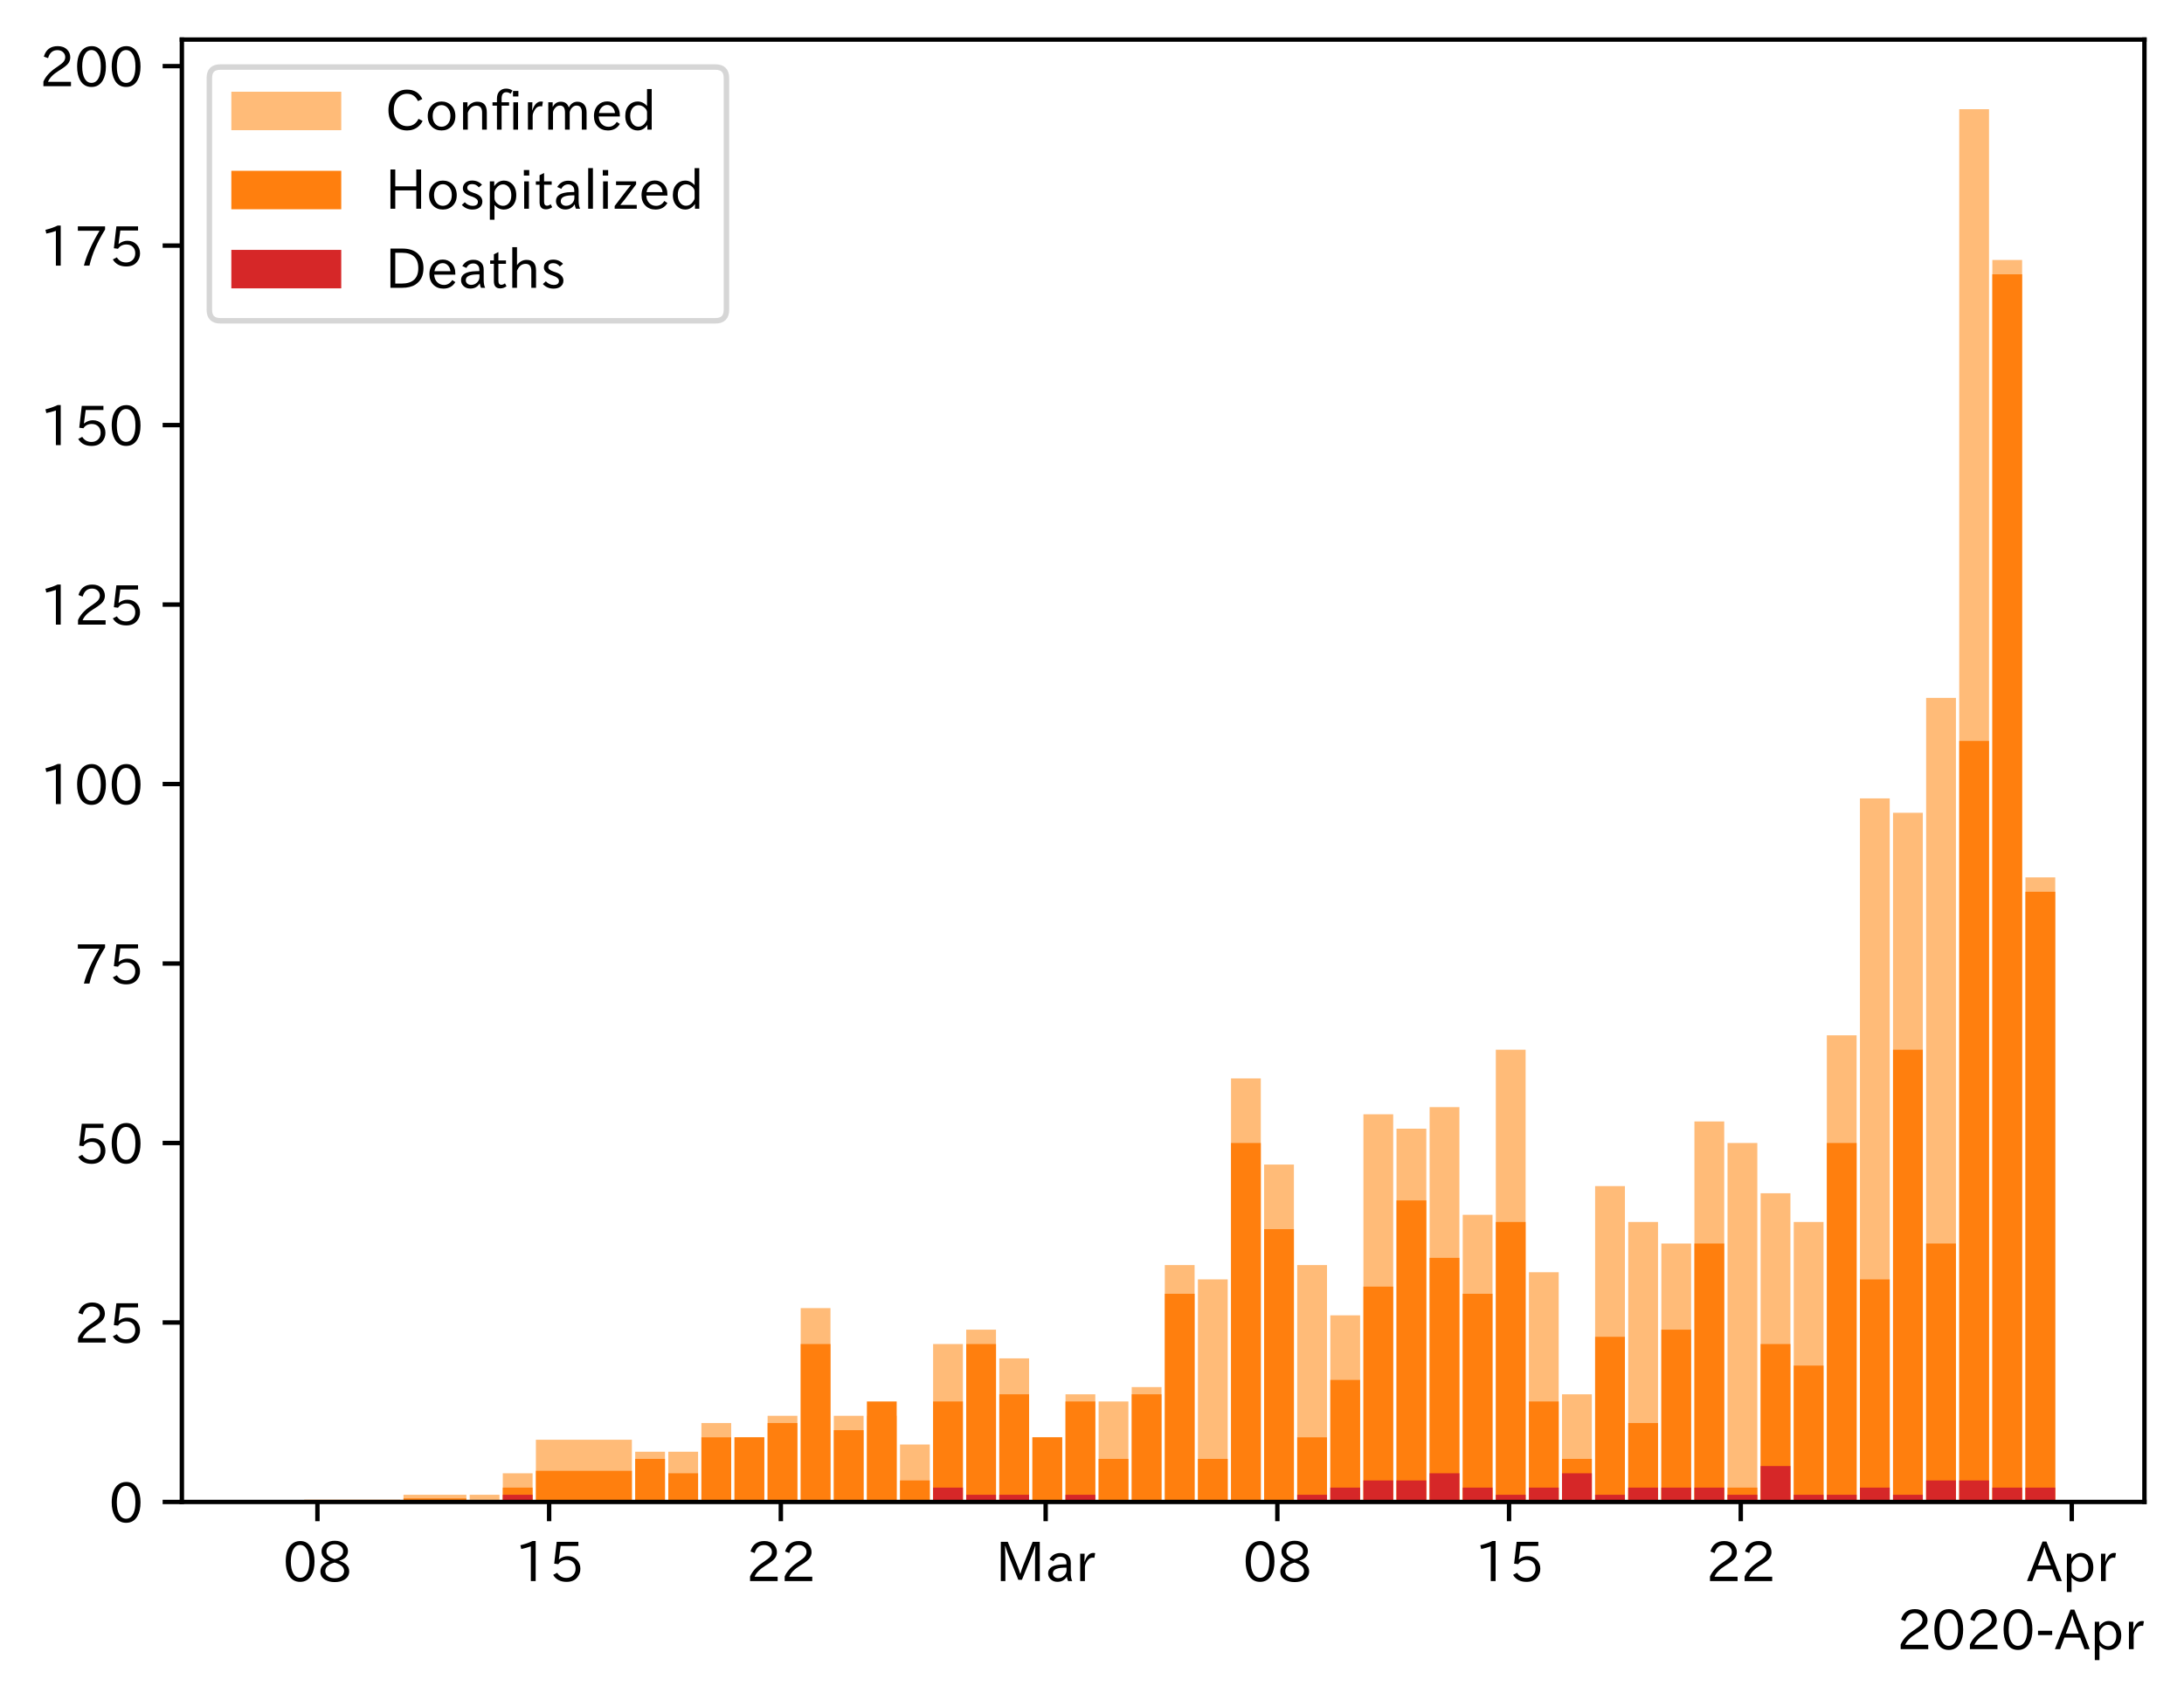 <?xml version="1.0" encoding="utf-8" standalone="no"?>
<!DOCTYPE svg PUBLIC "-//W3C//DTD SVG 1.1//EN"
  "http://www.w3.org/Graphics/SVG/1.1/DTD/svg11.dtd">
<!-- Created with matplotlib (https://matplotlib.org/) -->
<svg height="309.293pt" version="1.1" viewBox="0 0 397.415 309.293" width="397.415pt" xmlns="http://www.w3.org/2000/svg" xmlns:xlink="http://www.w3.org/1999/xlink">
 <defs>
  <style type="text/css">
*{stroke-linecap:butt;stroke-linejoin:round;}
  </style>
 </defs>
 <g id="figure_1">
  <g id="patch_1">
   <path d="M 0 309.293 
L 397.415 309.293 
L 397.415 0 
L 0 0 
z
" style="fill:#ffffff;"/>
  </g>
  <g id="axes_1">
   <g id="patch_2">
    <path d="M 33.095 273.312 
L 390.215 273.312 
L 390.215 7.2 
L 33.095 7.2 
z
" style="fill:#ffffff;"/>
   </g>
   <g id="patch_3">
    <path clip-path="url(#p4e39a23e54)" d="z
" style="fill:#ffbb78;"/>
   </g>
   <g id="patch_4">
    <path clip-path="url(#p4e39a23e54)" d="M 54.749 273.312 
L 49.328 273.312 
L 49.328 273.312 
L 54.749 273.312 
z
" style="fill:#ffbb78;"/>
   </g>
   <g id="patch_5">
    <path clip-path="url(#p4e39a23e54)" d="M 72.819 273.312 
L 55.351 273.312 
L 55.351 272.877 
L 72.819 272.877 
z
" style="fill:#ffbb78;"/>
   </g>
   <g id="patch_6">
    <path clip-path="url(#p4e39a23e54)" d="M 84.865 273.312 
L 73.421 273.312 
L 73.421 272.006 
L 84.865 272.006 
z
" style="fill:#ffbb78;"/>
   </g>
   <g id="patch_7">
    <path clip-path="url(#p4e39a23e54)" d="M 90.889 273.312 
L 85.468 273.312 
L 85.468 272.006 
L 90.889 272.006 
z
" style="fill:#ffbb78;"/>
   </g>
   <g id="patch_8">
    <path clip-path="url(#p4e39a23e54)" d="M 96.912 273.312 
L 91.491 273.312 
L 91.491 268.086 
L 96.912 268.086 
z
" style="fill:#ffbb78;"/>
   </g>
   <g id="patch_9">
    <path clip-path="url(#p4e39a23e54)" d="M 114.982 273.312 
L 97.514 273.312 
L 97.514 261.99 
L 114.982 261.99 
z
" style="fill:#ffbb78;"/>
   </g>
   <g id="patch_10">
    <path clip-path="url(#p4e39a23e54)" d="M 121.005 273.312 
L 115.584 273.312 
L 115.584 264.167 
L 121.005 264.167 
z
" style="fill:#ffbb78;"/>
   </g>
   <g id="patch_11">
    <path clip-path="url(#p4e39a23e54)" d="M 127.028 273.312 
L 121.607 273.312 
L 121.607 264.167 
L 127.028 264.167 
z
" style="fill:#ffbb78;"/>
   </g>
   <g id="patch_12">
    <path clip-path="url(#p4e39a23e54)" d="M 133.052 273.312 
L 127.631 273.312 
L 127.631 258.942 
L 133.052 258.942 
z
" style="fill:#ffbb78;"/>
   </g>
   <g id="patch_13">
    <path clip-path="url(#p4e39a23e54)" d="M 139.075 273.312 
L 133.654 273.312 
L 133.654 261.554 
L 139.075 261.554 
z
" style="fill:#ffbb78;"/>
   </g>
   <g id="patch_14">
    <path clip-path="url(#p4e39a23e54)" d="M 145.098 273.312 
L 139.677 273.312 
L 139.677 257.635 
L 145.098 257.635 
z
" style="fill:#ffbb78;"/>
   </g>
   <g id="patch_15">
    <path clip-path="url(#p4e39a23e54)" d="M 151.121 273.312 
L 145.7 273.312 
L 145.7 238.039 
L 151.121 238.039 
z
" style="fill:#ffbb78;"/>
   </g>
   <g id="patch_16">
    <path clip-path="url(#p4e39a23e54)" d="M 157.145 273.312 
L 151.724 273.312 
L 151.724 257.635 
L 157.145 257.635 
z
" style="fill:#ffbb78;"/>
   </g>
   <g id="patch_17">
    <path clip-path="url(#p4e39a23e54)" d="M 163.168 273.312 
L 157.747 273.312 
L 157.747 257.635 
L 163.168 257.635 
z
" style="fill:#ffbb78;"/>
   </g>
   <g id="patch_18">
    <path clip-path="url(#p4e39a23e54)" d="M 169.191 273.312 
L 163.77 273.312 
L 163.77 262.861 
L 169.191 262.861 
z
" style="fill:#ffbb78;"/>
   </g>
   <g id="patch_19">
    <path clip-path="url(#p4e39a23e54)" d="M 175.214 273.312 
L 169.794 273.312 
L 169.794 244.571 
L 175.214 244.571 
z
" style="fill:#ffbb78;"/>
   </g>
   <g id="patch_20">
    <path clip-path="url(#p4e39a23e54)" d="M 181.238 273.312 
L 175.817 273.312 
L 175.817 241.959 
L 181.238 241.959 
z
" style="fill:#ffbb78;"/>
   </g>
   <g id="patch_21">
    <path clip-path="url(#p4e39a23e54)" d="M 187.261 273.312 
L 181.84 273.312 
L 181.84 247.184 
L 187.261 247.184 
z
" style="fill:#ffbb78;"/>
   </g>
   <g id="patch_22">
    <path clip-path="url(#p4e39a23e54)" d="M 193.284 273.312 
L 187.863 273.312 
L 187.863 261.554 
L 193.284 261.554 
z
" style="fill:#ffbb78;"/>
   </g>
   <g id="patch_23">
    <path clip-path="url(#p4e39a23e54)" d="M 199.308 273.312 
L 193.887 273.312 
L 193.887 253.716 
L 199.308 253.716 
z
" style="fill:#ffbb78;"/>
   </g>
   <g id="patch_24">
    <path clip-path="url(#p4e39a23e54)" d="M 205.331 273.312 
L 199.91 273.312 
L 199.91 255.023 
L 205.331 255.023 
z
" style="fill:#ffbb78;"/>
   </g>
   <g id="patch_25">
    <path clip-path="url(#p4e39a23e54)" d="M 211.354 273.312 
L 205.933 273.312 
L 205.933 252.41 
L 211.354 252.41 
z
" style="fill:#ffbb78;"/>
   </g>
   <g id="patch_26">
    <path clip-path="url(#p4e39a23e54)" d="M 217.377 273.312 
L 211.956 273.312 
L 211.956 230.201 
L 217.377 230.201 
z
" style="fill:#ffbb78;"/>
   </g>
   <g id="patch_27">
    <path clip-path="url(#p4e39a23e54)" d="M 223.401 273.312 
L 217.98 273.312 
L 217.98 232.814 
L 223.401 232.814 
z
" style="fill:#ffbb78;"/>
   </g>
   <g id="patch_28">
    <path clip-path="url(#p4e39a23e54)" d="M 229.424 273.312 
L 224.003 273.312 
L 224.003 196.235 
L 229.424 196.235 
z
" style="fill:#ffbb78;"/>
   </g>
   <g id="patch_29">
    <path clip-path="url(#p4e39a23e54)" d="M 235.447 273.312 
L 230.026 273.312 
L 230.026 211.912 
L 235.447 211.912 
z
" style="fill:#ffbb78;"/>
   </g>
   <g id="patch_30">
    <path clip-path="url(#p4e39a23e54)" d="M 241.471 273.312 
L 236.05 273.312 
L 236.05 230.201 
L 241.471 230.201 
z
" style="fill:#ffbb78;"/>
   </g>
   <g id="patch_31">
    <path clip-path="url(#p4e39a23e54)" d="M 247.494 273.312 
L 242.073 273.312 
L 242.073 239.346 
L 247.494 239.346 
z
" style="fill:#ffbb78;"/>
   </g>
   <g id="patch_32">
    <path clip-path="url(#p4e39a23e54)" d="M 253.517 273.312 
L 248.096 273.312 
L 248.096 202.767 
L 253.517 202.767 
z
" style="fill:#ffbb78;"/>
   </g>
   <g id="patch_33">
    <path clip-path="url(#p4e39a23e54)" d="M 259.54 273.312 
L 254.119 273.312 
L 254.119 205.38 
L 259.54 205.38 
z
" style="fill:#ffbb78;"/>
   </g>
   <g id="patch_34">
    <path clip-path="url(#p4e39a23e54)" d="M 265.564 273.312 
L 260.143 273.312 
L 260.143 201.46 
L 265.564 201.46 
z
" style="fill:#ffbb78;"/>
   </g>
   <g id="patch_35">
    <path clip-path="url(#p4e39a23e54)" d="M 271.587 273.312 
L 266.166 273.312 
L 266.166 221.056 
L 271.587 221.056 
z
" style="fill:#ffbb78;"/>
   </g>
   <g id="patch_36">
    <path clip-path="url(#p4e39a23e54)" d="M 277.61 273.312 
L 272.189 273.312 
L 272.189 191.009 
L 277.61 191.009 
z
" style="fill:#ffbb78;"/>
   </g>
   <g id="patch_37">
    <path clip-path="url(#p4e39a23e54)" d="M 283.633 273.312 
L 278.213 273.312 
L 278.213 231.507 
L 283.633 231.507 
z
" style="fill:#ffbb78;"/>
   </g>
   <g id="patch_38">
    <path clip-path="url(#p4e39a23e54)" d="M 289.657 273.312 
L 284.236 273.312 
L 284.236 253.716 
L 289.657 253.716 
z
" style="fill:#ffbb78;"/>
   </g>
   <g id="patch_39">
    <path clip-path="url(#p4e39a23e54)" d="M 295.68 273.312 
L 290.259 273.312 
L 290.259 215.831 
L 295.68 215.831 
z
" style="fill:#ffbb78;"/>
   </g>
   <g id="patch_40">
    <path clip-path="url(#p4e39a23e54)" d="M 301.703 273.312 
L 296.282 273.312 
L 296.282 222.363 
L 301.703 222.363 
z
" style="fill:#ffbb78;"/>
   </g>
   <g id="patch_41">
    <path clip-path="url(#p4e39a23e54)" d="M 307.727 273.312 
L 302.306 273.312 
L 302.306 226.282 
L 307.727 226.282 
z
" style="fill:#ffbb78;"/>
   </g>
   <g id="patch_42">
    <path clip-path="url(#p4e39a23e54)" d="M 313.75 273.312 
L 308.329 273.312 
L 308.329 204.073 
L 313.75 204.073 
z
" style="fill:#ffbb78;"/>
   </g>
   <g id="patch_43">
    <path clip-path="url(#p4e39a23e54)" d="M 319.773 273.312 
L 314.352 273.312 
L 314.352 207.992 
L 319.773 207.992 
z
" style="fill:#ffbb78;"/>
   </g>
   <g id="patch_44">
    <path clip-path="url(#p4e39a23e54)" d="M 325.796 273.312 
L 320.375 273.312 
L 320.375 217.137 
L 325.796 217.137 
z
" style="fill:#ffbb78;"/>
   </g>
   <g id="patch_45">
    <path clip-path="url(#p4e39a23e54)" d="M 331.82 273.312 
L 326.399 273.312 
L 326.399 222.363 
L 331.82 222.363 
z
" style="fill:#ffbb78;"/>
   </g>
   <g id="patch_46">
    <path clip-path="url(#p4e39a23e54)" d="M 337.843 273.312 
L 332.422 273.312 
L 332.422 188.397 
L 337.843 188.397 
z
" style="fill:#ffbb78;"/>
   </g>
   <g id="patch_47">
    <path clip-path="url(#p4e39a23e54)" d="M 343.866 273.312 
L 338.445 273.312 
L 338.445 145.286 
L 343.866 145.286 
z
" style="fill:#ffbb78;"/>
   </g>
   <g id="patch_48">
    <path clip-path="url(#p4e39a23e54)" d="M 349.889 273.312 
L 344.469 273.312 
L 344.469 147.898 
L 349.889 147.898 
z
" style="fill:#ffbb78;"/>
   </g>
   <g id="patch_49">
    <path clip-path="url(#p4e39a23e54)" d="M 355.913 273.312 
L 350.492 273.312 
L 350.492 126.996 
L 355.913 126.996 
z
" style="fill:#ffbb78;"/>
   </g>
   <g id="patch_50">
    <path clip-path="url(#p4e39a23e54)" d="M 361.936 273.312 
L 356.515 273.312 
L 356.515 19.872 
L 361.936 19.872 
z
" style="fill:#ffbb78;"/>
   </g>
   <g id="patch_51">
    <path clip-path="url(#p4e39a23e54)" d="M 367.959 273.312 
L 362.538 273.312 
L 362.538 47.306 
L 367.959 47.306 
z
" style="fill:#ffbb78;"/>
   </g>
   <g id="patch_52">
    <path clip-path="url(#p4e39a23e54)" d="M 373.983 273.312 
L 368.562 273.312 
L 368.562 159.656 
L 373.983 159.656 
z
" style="fill:#ffbb78;"/>
   </g>
   <g id="patch_53">
    <path clip-path="url(#p4e39a23e54)" d="z
" style="fill:#ff7f0e;"/>
   </g>
   <g id="patch_54">
    <path clip-path="url(#p4e39a23e54)" d="z
" style="fill:#ff7f0e;"/>
   </g>
   <g id="patch_55">
    <path clip-path="url(#p4e39a23e54)" d="z
" style="fill:#ff7f0e;"/>
   </g>
   <g id="patch_56">
    <path clip-path="url(#p4e39a23e54)" d="M 84.865 273.312 
L 73.421 273.312 
L 73.421 272.659 
L 84.865 272.659 
z
" style="fill:#ff7f0e;"/>
   </g>
   <g id="patch_57">
    <path clip-path="url(#p4e39a23e54)" d="M 90.889 273.312 
L 85.468 273.312 
L 85.468 273.312 
L 90.889 273.312 
z
" style="fill:#ff7f0e;"/>
   </g>
   <g id="patch_58">
    <path clip-path="url(#p4e39a23e54)" d="M 96.912 273.312 
L 91.491 273.312 
L 91.491 270.699 
L 96.912 270.699 
z
" style="fill:#ff7f0e;"/>
   </g>
   <g id="patch_59">
    <path clip-path="url(#p4e39a23e54)" d="M 114.982 273.312 
L 97.514 273.312 
L 97.514 267.651 
L 114.982 267.651 
z
" style="fill:#ff7f0e;"/>
   </g>
   <g id="patch_60">
    <path clip-path="url(#p4e39a23e54)" d="M 121.005 273.312 
L 115.584 273.312 
L 115.584 265.474 
L 121.005 265.474 
z
" style="fill:#ff7f0e;"/>
   </g>
   <g id="patch_61">
    <path clip-path="url(#p4e39a23e54)" d="M 127.028 273.312 
L 121.607 273.312 
L 121.607 268.086 
L 127.028 268.086 
z
" style="fill:#ff7f0e;"/>
   </g>
   <g id="patch_62">
    <path clip-path="url(#p4e39a23e54)" d="M 133.052 273.312 
L 127.631 273.312 
L 127.631 261.554 
L 133.052 261.554 
z
" style="fill:#ff7f0e;"/>
   </g>
   <g id="patch_63">
    <path clip-path="url(#p4e39a23e54)" d="M 139.075 273.312 
L 133.654 273.312 
L 133.654 261.554 
L 139.075 261.554 
z
" style="fill:#ff7f0e;"/>
   </g>
   <g id="patch_64">
    <path clip-path="url(#p4e39a23e54)" d="M 145.098 273.312 
L 139.677 273.312 
L 139.677 258.942 
L 145.098 258.942 
z
" style="fill:#ff7f0e;"/>
   </g>
   <g id="patch_65">
    <path clip-path="url(#p4e39a23e54)" d="M 151.121 273.312 
L 145.7 273.312 
L 145.7 244.571 
L 151.121 244.571 
z
" style="fill:#ff7f0e;"/>
   </g>
   <g id="patch_66">
    <path clip-path="url(#p4e39a23e54)" d="M 157.145 273.312 
L 151.724 273.312 
L 151.724 260.248 
L 157.145 260.248 
z
" style="fill:#ff7f0e;"/>
   </g>
   <g id="patch_67">
    <path clip-path="url(#p4e39a23e54)" d="M 163.168 273.312 
L 157.747 273.312 
L 157.747 255.023 
L 163.168 255.023 
z
" style="fill:#ff7f0e;"/>
   </g>
   <g id="patch_68">
    <path clip-path="url(#p4e39a23e54)" d="M 169.191 273.312 
L 163.77 273.312 
L 163.77 269.393 
L 169.191 269.393 
z
" style="fill:#ff7f0e;"/>
   </g>
   <g id="patch_69">
    <path clip-path="url(#p4e39a23e54)" d="M 175.214 273.312 
L 169.794 273.312 
L 169.794 255.023 
L 175.214 255.023 
z
" style="fill:#ff7f0e;"/>
   </g>
   <g id="patch_70">
    <path clip-path="url(#p4e39a23e54)" d="M 181.238 273.312 
L 175.817 273.312 
L 175.817 244.571 
L 181.238 244.571 
z
" style="fill:#ff7f0e;"/>
   </g>
   <g id="patch_71">
    <path clip-path="url(#p4e39a23e54)" d="M 187.261 273.312 
L 181.84 273.312 
L 181.84 253.716 
L 187.261 253.716 
z
" style="fill:#ff7f0e;"/>
   </g>
   <g id="patch_72">
    <path clip-path="url(#p4e39a23e54)" d="M 193.284 273.312 
L 187.863 273.312 
L 187.863 261.554 
L 193.284 261.554 
z
" style="fill:#ff7f0e;"/>
   </g>
   <g id="patch_73">
    <path clip-path="url(#p4e39a23e54)" d="M 199.308 273.312 
L 193.887 273.312 
L 193.887 255.023 
L 199.308 255.023 
z
" style="fill:#ff7f0e;"/>
   </g>
   <g id="patch_74">
    <path clip-path="url(#p4e39a23e54)" d="M 205.331 273.312 
L 199.91 273.312 
L 199.91 265.474 
L 205.331 265.474 
z
" style="fill:#ff7f0e;"/>
   </g>
   <g id="patch_75">
    <path clip-path="url(#p4e39a23e54)" d="M 211.354 273.312 
L 205.933 273.312 
L 205.933 253.716 
L 211.354 253.716 
z
" style="fill:#ff7f0e;"/>
   </g>
   <g id="patch_76">
    <path clip-path="url(#p4e39a23e54)" d="M 217.377 273.312 
L 211.956 273.312 
L 211.956 235.427 
L 217.377 235.427 
z
" style="fill:#ff7f0e;"/>
   </g>
   <g id="patch_77">
    <path clip-path="url(#p4e39a23e54)" d="M 223.401 273.312 
L 217.98 273.312 
L 217.98 265.474 
L 223.401 265.474 
z
" style="fill:#ff7f0e;"/>
   </g>
   <g id="patch_78">
    <path clip-path="url(#p4e39a23e54)" d="M 229.424 273.312 
L 224.003 273.312 
L 224.003 207.992 
L 229.424 207.992 
z
" style="fill:#ff7f0e;"/>
   </g>
   <g id="patch_79">
    <path clip-path="url(#p4e39a23e54)" d="M 235.447 273.312 
L 230.026 273.312 
L 230.026 223.669 
L 235.447 223.669 
z
" style="fill:#ff7f0e;"/>
   </g>
   <g id="patch_80">
    <path clip-path="url(#p4e39a23e54)" d="M 241.471 273.312 
L 236.05 273.312 
L 236.05 261.554 
L 241.471 261.554 
z
" style="fill:#ff7f0e;"/>
   </g>
   <g id="patch_81">
    <path clip-path="url(#p4e39a23e54)" d="M 247.494 273.312 
L 242.073 273.312 
L 242.073 251.103 
L 247.494 251.103 
z
" style="fill:#ff7f0e;"/>
   </g>
   <g id="patch_82">
    <path clip-path="url(#p4e39a23e54)" d="M 253.517 273.312 
L 248.096 273.312 
L 248.096 234.12 
L 253.517 234.12 
z
" style="fill:#ff7f0e;"/>
   </g>
   <g id="patch_83">
    <path clip-path="url(#p4e39a23e54)" d="M 259.54 273.312 
L 254.119 273.312 
L 254.119 218.444 
L 259.54 218.444 
z
" style="fill:#ff7f0e;"/>
   </g>
   <g id="patch_84">
    <path clip-path="url(#p4e39a23e54)" d="M 265.564 273.312 
L 260.143 273.312 
L 260.143 228.895 
L 265.564 228.895 
z
" style="fill:#ff7f0e;"/>
   </g>
   <g id="patch_85">
    <path clip-path="url(#p4e39a23e54)" d="M 271.587 273.312 
L 266.166 273.312 
L 266.166 235.427 
L 271.587 235.427 
z
" style="fill:#ff7f0e;"/>
   </g>
   <g id="patch_86">
    <path clip-path="url(#p4e39a23e54)" d="M 277.61 273.312 
L 272.189 273.312 
L 272.189 222.363 
L 277.61 222.363 
z
" style="fill:#ff7f0e;"/>
   </g>
   <g id="patch_87">
    <path clip-path="url(#p4e39a23e54)" d="M 283.633 273.312 
L 278.213 273.312 
L 278.213 255.023 
L 283.633 255.023 
z
" style="fill:#ff7f0e;"/>
   </g>
   <g id="patch_88">
    <path clip-path="url(#p4e39a23e54)" d="M 289.657 273.312 
L 284.236 273.312 
L 284.236 265.474 
L 289.657 265.474 
z
" style="fill:#ff7f0e;"/>
   </g>
   <g id="patch_89">
    <path clip-path="url(#p4e39a23e54)" d="M 295.68 273.312 
L 290.259 273.312 
L 290.259 243.265 
L 295.68 243.265 
z
" style="fill:#ff7f0e;"/>
   </g>
   <g id="patch_90">
    <path clip-path="url(#p4e39a23e54)" d="M 301.703 273.312 
L 296.282 273.312 
L 296.282 258.942 
L 301.703 258.942 
z
" style="fill:#ff7f0e;"/>
   </g>
   <g id="patch_91">
    <path clip-path="url(#p4e39a23e54)" d="M 307.727 273.312 
L 302.306 273.312 
L 302.306 241.959 
L 307.727 241.959 
z
" style="fill:#ff7f0e;"/>
   </g>
   <g id="patch_92">
    <path clip-path="url(#p4e39a23e54)" d="M 313.75 273.312 
L 308.329 273.312 
L 308.329 226.282 
L 313.75 226.282 
z
" style="fill:#ff7f0e;"/>
   </g>
   <g id="patch_93">
    <path clip-path="url(#p4e39a23e54)" d="M 319.773 273.312 
L 314.352 273.312 
L 314.352 270.699 
L 319.773 270.699 
z
" style="fill:#ff7f0e;"/>
   </g>
   <g id="patch_94">
    <path clip-path="url(#p4e39a23e54)" d="M 325.796 273.312 
L 320.375 273.312 
L 320.375 244.571 
L 325.796 244.571 
z
" style="fill:#ff7f0e;"/>
   </g>
   <g id="patch_95">
    <path clip-path="url(#p4e39a23e54)" d="M 331.82 273.312 
L 326.399 273.312 
L 326.399 248.491 
L 331.82 248.491 
z
" style="fill:#ff7f0e;"/>
   </g>
   <g id="patch_96">
    <path clip-path="url(#p4e39a23e54)" d="M 337.843 273.312 
L 332.422 273.312 
L 332.422 207.992 
L 337.843 207.992 
z
" style="fill:#ff7f0e;"/>
   </g>
   <g id="patch_97">
    <path clip-path="url(#p4e39a23e54)" d="M 343.866 273.312 
L 338.445 273.312 
L 338.445 232.814 
L 343.866 232.814 
z
" style="fill:#ff7f0e;"/>
   </g>
   <g id="patch_98">
    <path clip-path="url(#p4e39a23e54)" d="M 349.889 273.312 
L 344.469 273.312 
L 344.469 191.009 
L 349.889 191.009 
z
" style="fill:#ff7f0e;"/>
   </g>
   <g id="patch_99">
    <path clip-path="url(#p4e39a23e54)" d="M 355.913 273.312 
L 350.492 273.312 
L 350.492 226.282 
L 355.913 226.282 
z
" style="fill:#ff7f0e;"/>
   </g>
   <g id="patch_100">
    <path clip-path="url(#p4e39a23e54)" d="M 361.936 273.312 
L 356.515 273.312 
L 356.515 134.834 
L 361.936 134.834 
z
" style="fill:#ff7f0e;"/>
   </g>
   <g id="patch_101">
    <path clip-path="url(#p4e39a23e54)" d="M 367.959 273.312 
L 362.538 273.312 
L 362.538 49.919 
L 367.959 49.919 
z
" style="fill:#ff7f0e;"/>
   </g>
   <g id="patch_102">
    <path clip-path="url(#p4e39a23e54)" d="M 373.983 273.312 
L 368.562 273.312 
L 368.562 162.269 
L 373.983 162.269 
z
" style="fill:#ff7f0e;"/>
   </g>
   <g id="patch_103">
    <path clip-path="url(#p4e39a23e54)" d="z
" style="fill:#d62728;"/>
   </g>
   <g id="patch_104">
    <path clip-path="url(#p4e39a23e54)" d="M 54.749 273.312 
L 49.328 273.312 
L 49.328 273.312 
L 54.749 273.312 
z
" style="fill:#d62728;"/>
   </g>
   <g id="patch_105">
    <path clip-path="url(#p4e39a23e54)" d="M 72.819 273.312 
L 55.351 273.312 
L 55.351 273.312 
L 72.819 273.312 
z
" style="fill:#d62728;"/>
   </g>
   <g id="patch_106">
    <path clip-path="url(#p4e39a23e54)" d="M 84.865 273.312 
L 73.421 273.312 
L 73.421 273.312 
L 84.865 273.312 
z
" style="fill:#d62728;"/>
   </g>
   <g id="patch_107">
    <path clip-path="url(#p4e39a23e54)" d="M 90.889 273.312 
L 85.468 273.312 
L 85.468 273.312 
L 90.889 273.312 
z
" style="fill:#d62728;"/>
   </g>
   <g id="patch_108">
    <path clip-path="url(#p4e39a23e54)" d="M 96.912 273.312 
L 91.491 273.312 
L 91.491 272.006 
L 96.912 272.006 
z
" style="fill:#d62728;"/>
   </g>
   <g id="patch_109">
    <path clip-path="url(#p4e39a23e54)" d="M 114.982 273.312 
L 97.514 273.312 
L 97.514 273.312 
L 114.982 273.312 
z
" style="fill:#d62728;"/>
   </g>
   <g id="patch_110">
    <path clip-path="url(#p4e39a23e54)" d="M 121.005 273.312 
L 115.584 273.312 
L 115.584 273.312 
L 121.005 273.312 
z
" style="fill:#d62728;"/>
   </g>
   <g id="patch_111">
    <path clip-path="url(#p4e39a23e54)" d="M 127.028 273.312 
L 121.607 273.312 
L 121.607 273.312 
L 127.028 273.312 
z
" style="fill:#d62728;"/>
   </g>
   <g id="patch_112">
    <path clip-path="url(#p4e39a23e54)" d="M 133.052 273.312 
L 127.631 273.312 
L 127.631 273.312 
L 133.052 273.312 
z
" style="fill:#d62728;"/>
   </g>
   <g id="patch_113">
    <path clip-path="url(#p4e39a23e54)" d="M 139.075 273.312 
L 133.654 273.312 
L 133.654 273.312 
L 139.075 273.312 
z
" style="fill:#d62728;"/>
   </g>
   <g id="patch_114">
    <path clip-path="url(#p4e39a23e54)" d="M 145.098 273.312 
L 139.677 273.312 
L 139.677 273.312 
L 145.098 273.312 
z
" style="fill:#d62728;"/>
   </g>
   <g id="patch_115">
    <path clip-path="url(#p4e39a23e54)" d="M 151.121 273.312 
L 145.7 273.312 
L 145.7 273.312 
L 151.121 273.312 
z
" style="fill:#d62728;"/>
   </g>
   <g id="patch_116">
    <path clip-path="url(#p4e39a23e54)" d="M 157.145 273.312 
L 151.724 273.312 
L 151.724 273.312 
L 157.145 273.312 
z
" style="fill:#d62728;"/>
   </g>
   <g id="patch_117">
    <path clip-path="url(#p4e39a23e54)" d="M 163.168 273.312 
L 157.747 273.312 
L 157.747 273.312 
L 163.168 273.312 
z
" style="fill:#d62728;"/>
   </g>
   <g id="patch_118">
    <path clip-path="url(#p4e39a23e54)" d="M 169.191 273.312 
L 163.77 273.312 
L 163.77 273.312 
L 169.191 273.312 
z
" style="fill:#d62728;"/>
   </g>
   <g id="patch_119">
    <path clip-path="url(#p4e39a23e54)" d="M 175.214 273.312 
L 169.794 273.312 
L 169.794 270.699 
L 175.214 270.699 
z
" style="fill:#d62728;"/>
   </g>
   <g id="patch_120">
    <path clip-path="url(#p4e39a23e54)" d="M 181.238 273.312 
L 175.817 273.312 
L 175.817 272.006 
L 181.238 272.006 
z
" style="fill:#d62728;"/>
   </g>
   <g id="patch_121">
    <path clip-path="url(#p4e39a23e54)" d="M 187.261 273.312 
L 181.84 273.312 
L 181.84 272.006 
L 187.261 272.006 
z
" style="fill:#d62728;"/>
   </g>
   <g id="patch_122">
    <path clip-path="url(#p4e39a23e54)" d="M 193.284 273.312 
L 187.863 273.312 
L 187.863 273.312 
L 193.284 273.312 
z
" style="fill:#d62728;"/>
   </g>
   <g id="patch_123">
    <path clip-path="url(#p4e39a23e54)" d="M 199.308 273.312 
L 193.887 273.312 
L 193.887 272.006 
L 199.308 272.006 
z
" style="fill:#d62728;"/>
   </g>
   <g id="patch_124">
    <path clip-path="url(#p4e39a23e54)" d="M 205.331 273.312 
L 199.91 273.312 
L 199.91 273.312 
L 205.331 273.312 
z
" style="fill:#d62728;"/>
   </g>
   <g id="patch_125">
    <path clip-path="url(#p4e39a23e54)" d="M 211.354 273.312 
L 205.933 273.312 
L 205.933 273.312 
L 211.354 273.312 
z
" style="fill:#d62728;"/>
   </g>
   <g id="patch_126">
    <path clip-path="url(#p4e39a23e54)" d="M 217.377 273.312 
L 211.956 273.312 
L 211.956 273.312 
L 217.377 273.312 
z
" style="fill:#d62728;"/>
   </g>
   <g id="patch_127">
    <path clip-path="url(#p4e39a23e54)" d="M 223.401 273.312 
L 217.98 273.312 
L 217.98 273.312 
L 223.401 273.312 
z
" style="fill:#d62728;"/>
   </g>
   <g id="patch_128">
    <path clip-path="url(#p4e39a23e54)" d="M 229.424 273.312 
L 224.003 273.312 
L 224.003 273.312 
L 229.424 273.312 
z
" style="fill:#d62728;"/>
   </g>
   <g id="patch_129">
    <path clip-path="url(#p4e39a23e54)" d="M 235.447 273.312 
L 230.026 273.312 
L 230.026 273.312 
L 235.447 273.312 
z
" style="fill:#d62728;"/>
   </g>
   <g id="patch_130">
    <path clip-path="url(#p4e39a23e54)" d="M 241.471 273.312 
L 236.05 273.312 
L 236.05 272.006 
L 241.471 272.006 
z
" style="fill:#d62728;"/>
   </g>
   <g id="patch_131">
    <path clip-path="url(#p4e39a23e54)" d="M 247.494 273.312 
L 242.073 273.312 
L 242.073 270.699 
L 247.494 270.699 
z
" style="fill:#d62728;"/>
   </g>
   <g id="patch_132">
    <path clip-path="url(#p4e39a23e54)" d="M 253.517 273.312 
L 248.096 273.312 
L 248.096 269.393 
L 253.517 269.393 
z
" style="fill:#d62728;"/>
   </g>
   <g id="patch_133">
    <path clip-path="url(#p4e39a23e54)" d="M 259.54 273.312 
L 254.119 273.312 
L 254.119 269.393 
L 259.54 269.393 
z
" style="fill:#d62728;"/>
   </g>
   <g id="patch_134">
    <path clip-path="url(#p4e39a23e54)" d="M 265.564 273.312 
L 260.143 273.312 
L 260.143 268.086 
L 265.564 268.086 
z
" style="fill:#d62728;"/>
   </g>
   <g id="patch_135">
    <path clip-path="url(#p4e39a23e54)" d="M 271.587 273.312 
L 266.166 273.312 
L 266.166 270.699 
L 271.587 270.699 
z
" style="fill:#d62728;"/>
   </g>
   <g id="patch_136">
    <path clip-path="url(#p4e39a23e54)" d="M 277.61 273.312 
L 272.189 273.312 
L 272.189 272.006 
L 277.61 272.006 
z
" style="fill:#d62728;"/>
   </g>
   <g id="patch_137">
    <path clip-path="url(#p4e39a23e54)" d="M 283.633 273.312 
L 278.213 273.312 
L 278.213 270.699 
L 283.633 270.699 
z
" style="fill:#d62728;"/>
   </g>
   <g id="patch_138">
    <path clip-path="url(#p4e39a23e54)" d="M 289.657 273.312 
L 284.236 273.312 
L 284.236 268.086 
L 289.657 268.086 
z
" style="fill:#d62728;"/>
   </g>
   <g id="patch_139">
    <path clip-path="url(#p4e39a23e54)" d="M 295.68 273.312 
L 290.259 273.312 
L 290.259 272.006 
L 295.68 272.006 
z
" style="fill:#d62728;"/>
   </g>
   <g id="patch_140">
    <path clip-path="url(#p4e39a23e54)" d="M 301.703 273.312 
L 296.282 273.312 
L 296.282 270.699 
L 301.703 270.699 
z
" style="fill:#d62728;"/>
   </g>
   <g id="patch_141">
    <path clip-path="url(#p4e39a23e54)" d="M 307.727 273.312 
L 302.306 273.312 
L 302.306 270.699 
L 307.727 270.699 
z
" style="fill:#d62728;"/>
   </g>
   <g id="patch_142">
    <path clip-path="url(#p4e39a23e54)" d="M 313.75 273.312 
L 308.329 273.312 
L 308.329 270.699 
L 313.75 270.699 
z
" style="fill:#d62728;"/>
   </g>
   <g id="patch_143">
    <path clip-path="url(#p4e39a23e54)" d="M 319.773 273.312 
L 314.352 273.312 
L 314.352 272.006 
L 319.773 272.006 
z
" style="fill:#d62728;"/>
   </g>
   <g id="patch_144">
    <path clip-path="url(#p4e39a23e54)" d="M 325.796 273.312 
L 320.375 273.312 
L 320.375 266.78 
L 325.796 266.78 
z
" style="fill:#d62728;"/>
   </g>
   <g id="patch_145">
    <path clip-path="url(#p4e39a23e54)" d="M 331.82 273.312 
L 326.399 273.312 
L 326.399 272.006 
L 331.82 272.006 
z
" style="fill:#d62728;"/>
   </g>
   <g id="patch_146">
    <path clip-path="url(#p4e39a23e54)" d="M 337.843 273.312 
L 332.422 273.312 
L 332.422 272.006 
L 337.843 272.006 
z
" style="fill:#d62728;"/>
   </g>
   <g id="patch_147">
    <path clip-path="url(#p4e39a23e54)" d="M 343.866 273.312 
L 338.445 273.312 
L 338.445 270.699 
L 343.866 270.699 
z
" style="fill:#d62728;"/>
   </g>
   <g id="patch_148">
    <path clip-path="url(#p4e39a23e54)" d="M 349.889 273.312 
L 344.469 273.312 
L 344.469 272.006 
L 349.889 272.006 
z
" style="fill:#d62728;"/>
   </g>
   <g id="patch_149">
    <path clip-path="url(#p4e39a23e54)" d="M 355.913 273.312 
L 350.492 273.312 
L 350.492 269.393 
L 355.913 269.393 
z
" style="fill:#d62728;"/>
   </g>
   <g id="patch_150">
    <path clip-path="url(#p4e39a23e54)" d="M 361.936 273.312 
L 356.515 273.312 
L 356.515 269.393 
L 361.936 269.393 
z
" style="fill:#d62728;"/>
   </g>
   <g id="patch_151">
    <path clip-path="url(#p4e39a23e54)" d="M 367.959 273.312 
L 362.538 273.312 
L 362.538 270.699 
L 367.959 270.699 
z
" style="fill:#d62728;"/>
   </g>
   <g id="patch_152">
    <path clip-path="url(#p4e39a23e54)" d="M 373.983 273.312 
L 368.562 273.312 
L 368.562 270.699 
L 373.983 270.699 
z
" style="fill:#d62728;"/>
   </g>
   <g id="matplotlib.axis_1">
    <g id="xtick_1">
     <g id="line2d_1">
      <defs>
       <path d="M 0 0 
L 0 3.5 
" id="mbba1ed58cb" style="stroke:#000000;stroke-width:0.8;"/>
      </defs>
      <g>
       <use style="stroke:#000000;stroke-width:0.8;" x="57.761" xlink:href="#mbba1ed58cb" y="273.312"/>
      </g>
     </g>
     <g id="text_1">
      <!-- 08 -->
      <defs>
       <path d="M 31.844 73.828 
Q 45.016 73.828 52.094 61.625 
Q 57.719 51.953 57.719 36.625 
Q 57.719 21.438 52.094 11.578 
Q 45.125 -0.484 31.5 -0.484 
Q 17.922 -0.484 10.938 11.578 
Q 5.328 21.438 5.328 36.719 
Q 5.328 58.016 15.625 67.719 
Q 22.172 73.828 31.844 73.828 
z
M 31.5 66.656 
Q 23.688 66.656 19.188 58.734 
Q 14.594 50.734 14.594 36.625 
Q 14.594 22.75 19.094 14.797 
Q 23.641 6.984 31.5 6.984 
Q 40.922 6.984 45.453 18.016 
Q 48.438 25.344 48.438 37.109 
Q 48.438 50.875 43.844 58.734 
Q 39.203 66.656 31.5 66.656 
z
" id="IPAexGothic-48"/>
       <path d="M 39.703 37.891 
Q 57.812 31.734 57.812 18.703 
Q 57.812 8.453 48.438 3.078 
Q 41.609 -0.875 31.5 -0.875 
Q 21.344 -0.875 14.5 3.078 
Q 5.422 8.297 5.422 18.406 
Q 5.422 31.062 22.016 37.203 
L 22.016 37.5 
Q 7.516 42.719 7.516 54.828 
Q 7.516 64.062 15.328 69.625 
Q 21.969 74.312 31.547 74.312 
Q 42.234 74.312 48.922 68.797 
Q 55.516 63.578 55.516 55.719 
Q 55.516 42.281 39.703 38.188 
z
M 31.594 41.016 
Q 46.828 44.625 46.828 55.125 
Q 46.828 61.188 41.797 64.844 
Q 37.703 67.922 31.5 67.922 
Q 25.094 67.922 20.797 64.5 
Q 16.406 60.891 16.406 55.031 
Q 16.406 49.219 21.094 45.703 
Q 23.344 43.891 26.906 42.531 
Q 31 40.875 31.594 41.016 
z
M 30.906 34.516 
Q 14.406 30.172 14.406 19 
Q 14.406 12.109 20.516 8.688 
Q 25.094 6.109 31.391 6.109 
Q 40.234 6.109 45.016 10.891 
Q 48.531 14.406 48.531 19.531 
Q 48.531 24.906 43.656 28.906 
Q 40.766 31.156 36.719 32.812 
Q 31.984 34.719 30.906 34.516 
z
" id="IPAexGothic-56"/>
      </defs>
      <g transform="translate(51.462 287.803)scale(0.1 -0.1)">
       <use xlink:href="#IPAexGothic-48"/>
       <use x="62.988" xlink:href="#IPAexGothic-56"/>
      </g>
     </g>
    </g>
    <g id="xtick_2">
     <g id="line2d_2">
      <g>
       <use style="stroke:#000000;stroke-width:0.8;" x="99.924" xlink:href="#mbba1ed58cb" y="273.312"/>
      </g>
     </g>
     <g id="text_2">
      <!-- 15 -->
      <defs>
       <path d="M 38.484 0.984 
L 29.688 0.984 
L 29.688 64.109 
Q 21.438 61.281 12.312 59.328 
L 10.688 66.109 
Q 23.734 69.391 32.906 73.922 
L 38.484 73.922 
z
" id="IPAexGothic-49"/>
       <path d="M 18.406 40.672 
Q 25.531 46.297 33.938 46.297 
Q 44 46.297 50.641 39.5 
Q 56.844 33.016 56.844 23.391 
Q 56.844 14.656 51.516 8.016 
Q 44.828 -0.484 31.734 -0.484 
Q 14.984 -0.484 7.328 12.25 
L 14.656 16.062 
Q 20.453 6.781 31.453 6.781 
Q 38.531 6.781 43.266 11.188 
Q 48.141 15.828 48.141 23.484 
Q 48.141 30.719 43.844 35.016 
Q 39.359 39.5 32.125 39.5 
Q 21.969 39.5 16.75 31.688 
L 9.234 32.672 
L 13.812 72.406 
L 53.219 72.406 
L 53.219 64.891 
L 20.953 64.891 
L 17.719 40.672 
z
" id="IPAexGothic-53"/>
      </defs>
      <g transform="translate(93.625 287.803)scale(0.1 -0.1)">
       <use xlink:href="#IPAexGothic-49"/>
       <use x="62.988" xlink:href="#IPAexGothic-53"/>
      </g>
     </g>
    </g>
    <g id="xtick_3">
     <g id="line2d_3">
      <g>
       <use style="stroke:#000000;stroke-width:0.8;" x="142.086" xlink:href="#mbba1ed58cb" y="273.312"/>
      </g>
     </g>
     <g id="text_3">
      <!-- 22 -->
      <defs>
       <path d="M 57.172 0.984 
L 6.984 0.984 
L 6.984 9.281 
Q 12.891 23.047 29.594 34.422 
L 32.375 36.281 
Q 40.922 42.141 43.609 45.406 
Q 46.688 49.266 46.688 53.812 
Q 46.688 58.938 43.062 62.547 
Q 39.062 66.547 32.562 66.547 
Q 19.531 66.547 15.484 52 
L 7.766 54.781 
Q 13.328 73.828 33.062 73.828 
Q 43.844 73.828 50.25 67.438 
Q 55.859 61.672 55.859 53.516 
Q 55.859 47.469 52.25 42.531 
Q 48.922 37.75 36.969 30.281 
L 34.859 29 
Q 19.625 19.578 15.281 8.891 
L 57.172 8.891 
z
" id="IPAexGothic-50"/>
      </defs>
      <g transform="translate(135.788 287.803)scale(0.1 -0.1)">
       <use xlink:href="#IPAexGothic-50"/>
       <use x="62.988" xlink:href="#IPAexGothic-50"/>
      </g>
     </g>
    </g>
    <g id="xtick_4">
     <g id="line2d_4">
      <g>
       <use style="stroke:#000000;stroke-width:0.8;" x="190.273" xlink:href="#mbba1ed58cb" y="273.312"/>
      </g>
     </g>
     <g id="text_4">
      <!-- Mar -->
      <defs>
       <path d="M 80.422 0.984 
L 71.828 0.984 
L 71.828 39.594 
Q 71.828 51.266 72.406 64.594 
L 72.016 64.594 
Q 68.062 53.266 63.531 41.797 
L 47.906 3.266 
L 41.406 3.266 
L 25.641 42.578 
Q 20.75 54.781 17.625 64.703 
L 17.234 64.703 
Q 17.828 48.922 17.828 39.891 
L 17.828 0.984 
L 9.516 0.984 
L 9.516 72.406 
L 22.125 72.406 
L 39.109 30.375 
Q 42.141 23 44.828 14.156 
L 45.125 14.156 
Q 47.312 22.125 50.531 30.172 
L 67.438 72.406 
L 80.422 72.406 
z
" id="IPAexGothic-77"/>
       <path d="M 49.312 0.984 
L 41.75 0.984 
Q 39.984 4.734 39.547 8.688 
L 39.203 8.688 
Q 33.547 -0.391 22.312 -0.391 
Q 14.594 -0.391 9.719 4.5 
Q 5.422 8.797 5.422 14.984 
Q 5.422 30.422 32.031 31.203 
L 38.719 31.391 
L 38.719 33.984 
Q 38.719 39.203 35.75 42.188 
Q 32.625 45.312 27.734 45.312 
Q 19.344 45.312 15.141 37.156 
L 7.719 40.578 
Q 14.656 52 27.938 52 
Q 37.109 52 42.047 46.875 
Q 46.625 42.281 46.625 33.891 
L 46.625 15.578 
Q 46.625 6.25 49.312 0.984 
z
M 38.922 25.391 
L 33.453 25.297 
Q 14.109 24.859 14.109 14.891 
Q 14.109 11.375 16.406 9.078 
Q 19.234 6.297 23.828 6.297 
Q 30.219 6.297 34.906 10.984 
Q 38.922 15.141 38.922 21 
z
" id="IPAexGothic-97"/>
       <path d="M 36.078 51.812 
L 34.578 43.266 
Q 32.906 43.609 31.594 43.609 
Q 25.828 43.609 22.078 38.188 
Q 17.391 31.344 17.391 26.172 
L 17.391 0.984 
L 8.797 0.984 
L 8.797 50.781 
L 16.891 50.781 
L 16.5 35.984 
L 16.703 35.984 
Q 22.219 52.203 32.766 52.203 
Q 34.469 52.203 36.078 51.812 
z
" id="IPAexGothic-114"/>
      </defs>
      <g transform="translate(181.163 287.803)scale(0.1 -0.1)">
       <use xlink:href="#IPAexGothic-77"/>
       <use x="90.186" xlink:href="#IPAexGothic-97"/>
       <use x="145.166" xlink:href="#IPAexGothic-114"/>
      </g>
     </g>
    </g>
    <g id="xtick_5">
     <g id="line2d_5">
      <g>
       <use style="stroke:#000000;stroke-width:0.8;" x="232.436" xlink:href="#mbba1ed58cb" y="273.312"/>
      </g>
     </g>
     <g id="text_5">
      <!-- 08 -->
      <g transform="translate(226.137 287.803)scale(0.1 -0.1)">
       <use xlink:href="#IPAexGothic-48"/>
       <use x="62.988" xlink:href="#IPAexGothic-56"/>
      </g>
     </g>
    </g>
    <g id="xtick_6">
     <g id="line2d_6">
      <g>
       <use style="stroke:#000000;stroke-width:0.8;" x="274.599" xlink:href="#mbba1ed58cb" y="273.312"/>
      </g>
     </g>
     <g id="text_6">
      <!-- 15 -->
      <g transform="translate(268.3 287.803)scale(0.1 -0.1)">
       <use xlink:href="#IPAexGothic-49"/>
       <use x="62.988" xlink:href="#IPAexGothic-53"/>
      </g>
     </g>
    </g>
    <g id="xtick_7">
     <g id="line2d_7">
      <g>
       <use style="stroke:#000000;stroke-width:0.8;" x="316.761" xlink:href="#mbba1ed58cb" y="273.312"/>
      </g>
     </g>
     <g id="text_7">
      <!-- 22 -->
      <g transform="translate(310.463 287.803)scale(0.1 -0.1)">
       <use xlink:href="#IPAexGothic-50"/>
       <use x="62.988" xlink:href="#IPAexGothic-50"/>
      </g>
     </g>
    </g>
    <g id="xtick_8">
     <g id="line2d_8">
      <g>
       <use style="stroke:#000000;stroke-width:0.8;" x="376.994" xlink:href="#mbba1ed58cb" y="273.312"/>
      </g>
     </g>
     <g id="text_8">
      <!-- Apr -->
      <defs>
       <path d="M 63.375 0.984 
L 53.812 0.984 
L 45.906 22.016 
L 17.188 22.016 
L 9.422 0.984 
L -0.094 0.984 
L 28.219 72.906 
L 35.297 72.906 
z
M 43.406 29.109 
L 36.188 48.094 
Q 33.203 56.062 31.688 62.5 
L 31.391 62.5 
Q 29.641 55.672 26.812 48.094 
L 19.734 29.109 
z
" id="IPAexGothic-65"/>
       <path d="M 16.797 42 
Q 23.828 52.203 34.469 52.203 
Q 43.266 52.203 49.562 45.906 
Q 56.891 38.578 56.891 25.688 
Q 56.891 13.141 49.656 5.812 
Q 43.359 -0.484 34.375 -0.484 
Q 24.516 -0.484 17.281 7.766 
L 17.281 -19 
L 8.797 -19 
L 8.797 50.781 
L 16.797 50.781 
z
M 17.281 30.469 
L 17.281 20.172 
Q 17.281 14.016 23.688 9.375 
Q 27.984 6.297 32.906 6.297 
Q 38.578 6.297 42.578 10.297 
Q 47.906 15.578 47.906 25.484 
Q 47.906 34.375 43.5 39.984 
Q 39.109 45.312 32.812 45.312 
Q 25.875 45.312 20.906 38.812 
Q 17.281 34.125 17.281 30.469 
z
" id="IPAexGothic-112"/>
      </defs>
      <g transform="translate(368.852 287.803)scale(0.1 -0.1)">
       <use xlink:href="#IPAexGothic-65"/>
       <use x="63.721" xlink:href="#IPAexGothic-112"/>
       <use x="125.83" xlink:href="#IPAexGothic-114"/>
      </g>
     </g>
    </g>
    <g id="text_9">
     <!-- 2020-Apr -->
     <defs>
      <path d="M 30.766 26.609 
L 4.984 26.609 
L 4.984 34.422 
L 30.766 34.422 
z
" id="IPAexGothic-45"/>
     </defs>
     <g transform="translate(345.158 300.193)scale(0.1 -0.1)">
      <use xlink:href="#IPAexGothic-50"/>
      <use x="62.988" xlink:href="#IPAexGothic-48"/>
      <use x="125.977" xlink:href="#IPAexGothic-50"/>
      <use x="188.965" xlink:href="#IPAexGothic-48"/>
      <use x="251.953" xlink:href="#IPAexGothic-45"/>
      <use x="287.744" xlink:href="#IPAexGothic-65"/>
      <use x="351.465" xlink:href="#IPAexGothic-112"/>
      <use x="413.574" xlink:href="#IPAexGothic-114"/>
     </g>
    </g>
   </g>
   <g id="matplotlib.axis_2">
    <g id="ytick_1">
     <g id="line2d_9">
      <defs>
       <path d="M 0 0 
L -3.5 0 
" id="m0aa60e7cb7" style="stroke:#000000;stroke-width:0.8;"/>
      </defs>
      <g>
       <use style="stroke:#000000;stroke-width:0.8;" x="33.095" xlink:href="#m0aa60e7cb7" y="273.312"/>
      </g>
     </g>
     <g id="text_10">
      <!-- 0 -->
      <g transform="translate(19.797 277.057)scale(0.1 -0.1)">
       <use xlink:href="#IPAexGothic-48"/>
      </g>
     </g>
    </g>
    <g id="ytick_2">
     <g id="line2d_10">
      <g>
       <use style="stroke:#000000;stroke-width:0.8;" x="33.095" xlink:href="#m0aa60e7cb7" y="240.652"/>
      </g>
     </g>
     <g id="text_11">
      <!-- 25 -->
      <g transform="translate(13.498 244.398)scale(0.1 -0.1)">
       <use xlink:href="#IPAexGothic-50"/>
       <use x="62.988" xlink:href="#IPAexGothic-53"/>
      </g>
     </g>
    </g>
    <g id="ytick_3">
     <g id="line2d_11">
      <g>
       <use style="stroke:#000000;stroke-width:0.8;" x="33.095" xlink:href="#m0aa60e7cb7" y="207.992"/>
      </g>
     </g>
     <g id="text_12">
      <!-- 50 -->
      <g transform="translate(13.498 211.738)scale(0.1 -0.1)">
       <use xlink:href="#IPAexGothic-53"/>
       <use x="62.988" xlink:href="#IPAexGothic-48"/>
      </g>
     </g>
    </g>
    <g id="ytick_4">
     <g id="line2d_12">
      <g>
       <use style="stroke:#000000;stroke-width:0.8;" x="33.095" xlink:href="#m0aa60e7cb7" y="175.333"/>
      </g>
     </g>
     <g id="text_13">
      <!-- 75 -->
      <defs>
       <path d="M 56.203 66.609 
Q 34.969 32.906 27.781 0.984 
L 17.672 0.984 
Q 24.703 28.656 46.094 64.5 
L 6.688 64.5 
L 6.688 72.406 
L 56.203 72.406 
z
" id="IPAexGothic-55"/>
      </defs>
      <g transform="translate(13.498 179.078)scale(0.1 -0.1)">
       <use xlink:href="#IPAexGothic-55"/>
       <use x="62.988" xlink:href="#IPAexGothic-53"/>
      </g>
     </g>
    </g>
    <g id="ytick_5">
     <g id="line2d_13">
      <g>
       <use style="stroke:#000000;stroke-width:0.8;" x="33.095" xlink:href="#m0aa60e7cb7" y="142.673"/>
      </g>
     </g>
     <g id="text_14">
      <!-- 100 -->
      <g transform="translate(7.2 146.418)scale(0.1 -0.1)">
       <use xlink:href="#IPAexGothic-49"/>
       <use x="62.988" xlink:href="#IPAexGothic-48"/>
       <use x="125.977" xlink:href="#IPAexGothic-48"/>
      </g>
     </g>
    </g>
    <g id="ytick_6">
     <g id="line2d_14">
      <g>
       <use style="stroke:#000000;stroke-width:0.8;" x="33.095" xlink:href="#m0aa60e7cb7" y="110.013"/>
      </g>
     </g>
     <g id="text_15">
      <!-- 125 -->
      <g transform="translate(7.2 113.758)scale(0.1 -0.1)">
       <use xlink:href="#IPAexGothic-49"/>
       <use x="62.988" xlink:href="#IPAexGothic-50"/>
       <use x="125.977" xlink:href="#IPAexGothic-53"/>
      </g>
     </g>
    </g>
    <g id="ytick_7">
     <g id="line2d_15">
      <g>
       <use style="stroke:#000000;stroke-width:0.8;" x="33.095" xlink:href="#m0aa60e7cb7" y="77.353"/>
      </g>
     </g>
     <g id="text_16">
      <!-- 150 -->
      <g transform="translate(7.2 81.099)scale(0.1 -0.1)">
       <use xlink:href="#IPAexGothic-49"/>
       <use x="62.988" xlink:href="#IPAexGothic-53"/>
       <use x="125.977" xlink:href="#IPAexGothic-48"/>
      </g>
     </g>
    </g>
    <g id="ytick_8">
     <g id="line2d_16">
      <g>
       <use style="stroke:#000000;stroke-width:0.8;" x="33.095" xlink:href="#m0aa60e7cb7" y="44.693"/>
      </g>
     </g>
     <g id="text_17">
      <!-- 175 -->
      <g transform="translate(7.2 48.439)scale(0.1 -0.1)">
       <use xlink:href="#IPAexGothic-49"/>
       <use x="62.988" xlink:href="#IPAexGothic-55"/>
       <use x="125.977" xlink:href="#IPAexGothic-53"/>
      </g>
     </g>
    </g>
    <g id="ytick_9">
     <g id="line2d_17">
      <g>
       <use style="stroke:#000000;stroke-width:0.8;" x="33.095" xlink:href="#m0aa60e7cb7" y="12.034"/>
      </g>
     </g>
     <g id="text_18">
      <!-- 200 -->
      <g transform="translate(7.2 15.779)scale(0.1 -0.1)">
       <use xlink:href="#IPAexGothic-50"/>
       <use x="62.988" xlink:href="#IPAexGothic-48"/>
       <use x="125.977" xlink:href="#IPAexGothic-48"/>
      </g>
     </g>
    </g>
   </g>
   <g id="patch_153">
    <path d="M 33.095 273.312 
L 33.095 7.2 
" style="fill:none;stroke:#000000;stroke-linecap:square;stroke-linejoin:miter;stroke-width:0.8;"/>
   </g>
   <g id="patch_154">
    <path d="M 390.215 273.312 
L 390.215 7.2 
" style="fill:none;stroke:#000000;stroke-linecap:square;stroke-linejoin:miter;stroke-width:0.8;"/>
   </g>
   <g id="patch_155">
    <path d="M 33.095 273.312 
L 390.215 273.312 
" style="fill:none;stroke:#000000;stroke-linecap:square;stroke-linejoin:miter;stroke-width:0.8;"/>
   </g>
   <g id="patch_156">
    <path d="M 33.095 7.2 
L 390.215 7.2 
" style="fill:none;stroke:#000000;stroke-linecap:square;stroke-linejoin:miter;stroke-width:0.8;"/>
   </g>
   <g id="legend_1">
    <g id="patch_157">
     <path d="M 40.095 58.372 
L 130.188 58.372 
Q 132.188 58.372 132.188 56.372 
L 132.188 14.2 
Q 132.188 12.2 130.188 12.2 
L 40.095 12.2 
Q 38.095 12.2 38.095 14.2 
L 38.095 56.372 
Q 38.095 58.372 40.095 58.372 
z
" style="fill:#ffffff;opacity:0.8;stroke:#cccccc;stroke-linejoin:miter;"/>
    </g>
    <g id="patch_158">
     <path d="M 42.095 23.691 
L 62.095 23.691 
L 62.095 16.691 
L 42.095 16.691 
z
" style="fill:#ffbb78;"/>
    </g>
    <g id="text_19">
     <!-- Confirmed -->
     <defs>
      <path d="M 68.016 17 
Q 65.328 10.844 60.297 6.688 
Q 51.766 -0.484 39.984 -0.484 
Q 24.812 -0.484 14.984 10.203 
Q 5.906 20.219 5.906 36.422 
Q 5.906 53.219 15.828 63.719 
Q 25.297 73.828 39.594 73.828 
Q 59.578 73.828 67.531 56.688 
L 59.516 52.984 
Q 53.516 66.219 39.703 66.219 
Q 29.547 66.219 22.703 58.5 
Q 15.531 50.25 15.531 36.281 
Q 15.531 24.219 21.625 16.5 
Q 28.766 7.375 40.047 7.375 
Q 54 7.375 60.594 20.609 
z
" id="IPAexGothic-67"/>
      <path d="M 29.984 52.203 
Q 40.531 52.203 47.75 45.125 
Q 55.172 37.703 55.172 25.594 
Q 55.172 13.875 47.906 6.594 
Q 40.766 -0.484 29.984 -0.484 
Q 19.188 -0.484 12.203 6.5 
Q 4.891 13.766 4.891 25.875 
Q 4.891 37.703 12.312 45.125 
Q 19.391 52.203 29.984 52.203 
z
M 29.984 45.609 
Q 23.734 45.609 19.391 41.109 
Q 13.875 35.594 13.875 25.781 
Q 13.875 16.109 19.281 10.688 
Q 23.688 6.297 29.984 6.297 
Q 36.422 6.297 40.766 10.797 
Q 46.188 16.219 46.188 26.125 
Q 46.188 35.453 40.672 41.109 
Q 36.188 45.609 29.984 45.609 
z
" id="IPAexGothic-111"/>
      <path d="M 52 0.984 
L 43.406 0.984 
L 43.406 31.891 
Q 43.406 44.578 32.906 44.578 
Q 22.312 44.578 17.391 31.891 
L 17.391 0.984 
L 8.797 0.984 
L 8.797 50.781 
L 16.797 50.781 
L 16.797 41.797 
Q 23.828 51.812 34.719 51.812 
Q 52 51.812 52 32.375 
z
" id="IPAexGothic-110"/>
      <path d="M 38.375 72.219 
L 34.812 66.312 
Q 31.109 69.094 27.203 69.094 
Q 18.5 69.094 18.5 57.375 
L 18.5 50.781 
L 32.078 50.781 
L 32.078 44.672 
L 18.5 44.672 
L 18.5 0.984 
L 10.016 0.984 
L 10.016 44.672 
L 1.906 44.672 
L 1.906 50.781 
L 10.016 50.781 
L 10.016 57.172 
Q 10.016 65.438 13.922 70.062 
Q 18.75 75.688 26.703 75.688 
Q 33.062 75.688 38.375 72.219 
z
" id="IPAexGothic-102"/>
      <path d="M 18.406 61.375 
L 8.594 61.375 
L 8.594 71.391 
L 18.406 71.391 
z
M 17.781 0.984 
L 9.188 0.984 
L 9.188 50.781 
L 17.781 50.781 
z
" id="IPAexGothic-105"/>
      <path d="M 78.469 0.984 
L 69.875 0.984 
L 69.875 32.172 
Q 69.875 44.828 60.109 44.828 
Q 55.469 44.828 51.609 40.531 
Q 48.875 37.453 47.797 32.859 
L 47.797 0.984 
L 39.203 0.984 
L 39.203 32.281 
Q 39.203 44.828 29.984 44.828 
Q 25.094 44.828 21.391 40.531 
Q 17.391 36.031 17.391 31.891 
L 17.391 0.984 
L 8.797 0.984 
L 8.797 50.781 
L 16.797 50.781 
L 16.797 42.188 
Q 21.734 51.812 31.688 51.812 
Q 42.578 51.812 46.188 41.359 
Q 51.609 51.812 61.766 51.812 
Q 69.969 51.812 74.562 46 
Q 78.469 41.219 78.469 32.375 
z
" id="IPAexGothic-109"/>
      <path d="M 13.484 24.906 
Q 13.922 16.266 18.891 11.281 
Q 23.969 6.203 31.203 6.203 
Q 40.719 6.203 46.297 15.094 
L 51.906 11.375 
Q 44.828 -0.484 30.172 -0.484 
Q 19.094 -0.484 11.969 6.594 
Q 4.781 13.812 4.781 25.641 
Q 4.781 38.188 12.312 45.703 
Q 19 52.391 29 52.391 
Q 38.422 52.391 44.781 46.188 
Q 51.906 38.969 51.906 26.906 
L 51.906 24.906 
z
M 43.062 31.203 
Q 42.328 37.984 38.281 41.891 
Q 34.281 45.906 28.812 45.906 
Q 22.469 45.906 17.969 40.484 
Q 14.891 36.812 13.969 31.203 
z
" id="IPAexGothic-101"/>
      <path d="M 52.984 0.984 
L 45.172 0.984 
L 45.172 9.672 
Q 38.141 -0.484 27.391 -0.484 
Q 18.453 -0.484 12.312 5.812 
Q 4.891 13.188 4.891 25.984 
Q 4.891 38.531 12.062 45.906 
Q 18.266 52.203 27.391 52.203 
Q 37.25 52.203 44.484 43.891 
L 44.484 74.906 
L 52.984 74.906 
z
M 44.484 20.359 
L 44.484 32.766 
Q 44.484 37.703 38.375 42.281 
Q 34.078 45.406 28.953 45.406 
Q 23.188 45.406 19.188 41.406 
Q 13.875 36.078 13.875 26.219 
Q 13.875 17.328 18.266 11.719 
Q 22.516 6.391 28.859 6.391 
Q 36.281 6.391 41.5 13.672 
Q 44.484 17.719 44.484 20.359 
z
" id="IPAexGothic-100"/>
     </defs>
     <g transform="translate(70.095 23.691)scale(0.1 -0.1)">
      <use xlink:href="#IPAexGothic-67"/>
      <use x="72.51" xlink:href="#IPAexGothic-111"/>
      <use x="132.91" xlink:href="#IPAexGothic-110"/>
      <use x="193.311" xlink:href="#IPAexGothic-102"/>
      <use x="223.926" xlink:href="#IPAexGothic-105"/>
      <use x="250.928" xlink:href="#IPAexGothic-114"/>
      <use x="287.939" xlink:href="#IPAexGothic-109"/>
      <use x="375.049" xlink:href="#IPAexGothic-101"/>
      <use x="431.934" xlink:href="#IPAexGothic-100"/>
     </g>
    </g>
    <g id="patch_159">
     <path d="M 42.095 38.081 
L 62.095 38.081 
L 62.095 31.081 
L 42.095 31.081 
z
" style="fill:#ff7f0e;"/>
    </g>
    <g id="text_20">
     <!-- Hospitalized -->
     <defs>
      <path d="M 65.328 0.984 
L 56.547 0.984 
L 56.547 34.375 
L 18.312 34.375 
L 18.312 0.984 
L 9.516 0.984 
L 9.516 72.406 
L 18.312 72.406 
L 18.312 41.703 
L 56.547 41.703 
L 56.547 72.406 
L 65.328 72.406 
z
" id="IPAexGothic-72"/>
      <path d="M 34.906 39.797 
Q 30.281 45.797 23.188 45.797 
Q 13.922 45.797 13.922 38.672 
Q 13.922 33.641 23.922 30.375 
L 27.203 29.297 
Q 41.406 24.656 41.406 13.969 
Q 41.406 6.781 35.5 2.688 
Q 30.812 -0.484 23.391 -0.484 
Q 11.969 -0.484 4 7.859 
L 9.422 12.797 
Q 15.578 6.203 23.688 6.203 
Q 33.297 6.203 33.297 13.672 
Q 33.297 19.344 22.703 23.094 
L 19.281 24.266 
Q 5.906 28.953 5.906 37.984 
Q 5.906 43.703 9.812 47.609 
Q 14.5 52.297 22.703 52.297 
Q 33.688 52.297 40.719 44.672 
z
" id="IPAexGothic-115"/>
      <path d="M 33.203 3.766 
Q 27.641 -0.094 21.828 -0.094 
Q 10.203 -0.094 10.203 12.984 
L 10.203 44.672 
L 3.422 44.672 
L 3.422 50.781 
L 10.203 50.781 
L 10.203 61.969 
L 18.406 66.062 
L 18.406 50.781 
L 32.234 50.781 
L 32.234 44.672 
L 18.406 44.672 
L 18.406 14.156 
Q 18.406 6.5 23.641 6.5 
Q 27.156 6.5 30.328 9.188 
z
" id="IPAexGothic-116"/>
      <path d="M 17.672 0.984 
L 9.078 0.984 
L 9.078 74.906 
L 17.672 74.906 
z
" id="IPAexGothic-108"/>
      <path d="M 43.406 0.984 
L 3.219 0.984 
L 3.219 5.953 
L 24.609 33.984 
Q 28.469 39.062 32.516 43.703 
L 32.516 44 
L 5.719 44 
L 5.719 50.781 
L 42.234 50.781 
L 42.234 45.312 
L 21.531 17.781 
Q 19.625 15.234 13.625 8.156 
L 13.625 7.859 
L 43.406 7.859 
z
" id="IPAexGothic-122"/>
     </defs>
     <g transform="translate(70.095 38.081)scale(0.1 -0.1)">
      <use xlink:href="#IPAexGothic-72"/>
      <use x="75" xlink:href="#IPAexGothic-111"/>
      <use x="135.4" xlink:href="#IPAexGothic-115"/>
      <use x="181.592" xlink:href="#IPAexGothic-112"/>
      <use x="243.701" xlink:href="#IPAexGothic-105"/>
      <use x="270.703" xlink:href="#IPAexGothic-116"/>
      <use x="305.322" xlink:href="#IPAexGothic-97"/>
      <use x="360.303" xlink:href="#IPAexGothic-108"/>
      <use x="387.305" xlink:href="#IPAexGothic-105"/>
      <use x="414.307" xlink:href="#IPAexGothic-122"/>
      <use x="461.621" xlink:href="#IPAexGothic-101"/>
      <use x="518.506" xlink:href="#IPAexGothic-100"/>
     </g>
    </g>
    <g id="patch_160">
     <path d="M 42.095 52.472 
L 62.095 52.472 
L 62.095 45.472 
L 42.095 45.472 
z
" style="fill:#d62728;"/>
    </g>
    <g id="text_21">
     <!-- Deaths -->
     <defs>
      <path d="M 9.516 72.406 
L 31 72.406 
Q 49.359 72.406 59.234 63.281 
Q 69.625 53.812 69.625 36.812 
Q 69.625 16.359 54.938 6.891 
Q 45.703 0.984 30.328 0.984 
L 9.516 0.984 
z
M 18.312 8.688 
L 29.594 8.688 
Q 60.203 8.688 60.203 36.812 
Q 60.203 64.797 30.125 64.797 
L 18.312 64.797 
z
" id="IPAexGothic-68"/>
      <path d="M 52.297 0.984 
L 43.703 0.984 
L 43.703 31.891 
Q 43.703 44.578 33.297 44.578 
Q 22.609 44.578 17.672 31.891 
L 17.672 0.984 
L 9.078 0.984 
L 9.078 74.906 
L 17.672 74.906 
L 17.672 42.281 
Q 24.469 51.812 35.109 51.812 
Q 52.297 51.812 52.297 32.375 
z
" id="IPAexGothic-104"/>
     </defs>
     <g transform="translate(70.095 52.472)scale(0.1 -0.1)">
      <use xlink:href="#IPAexGothic-68"/>
      <use x="75.684" xlink:href="#IPAexGothic-101"/>
      <use x="132.568" xlink:href="#IPAexGothic-97"/>
      <use x="187.549" xlink:href="#IPAexGothic-116"/>
      <use x="222.168" xlink:href="#IPAexGothic-104"/>
      <use x="282.861" xlink:href="#IPAexGothic-115"/>
     </g>
    </g>
   </g>
  </g>
 </g>
 <defs>
  <clipPath id="p4e39a23e54">
   <rect height="266.112" width="357.12" x="33.095" y="7.2"/>
  </clipPath>
 </defs>
</svg>
